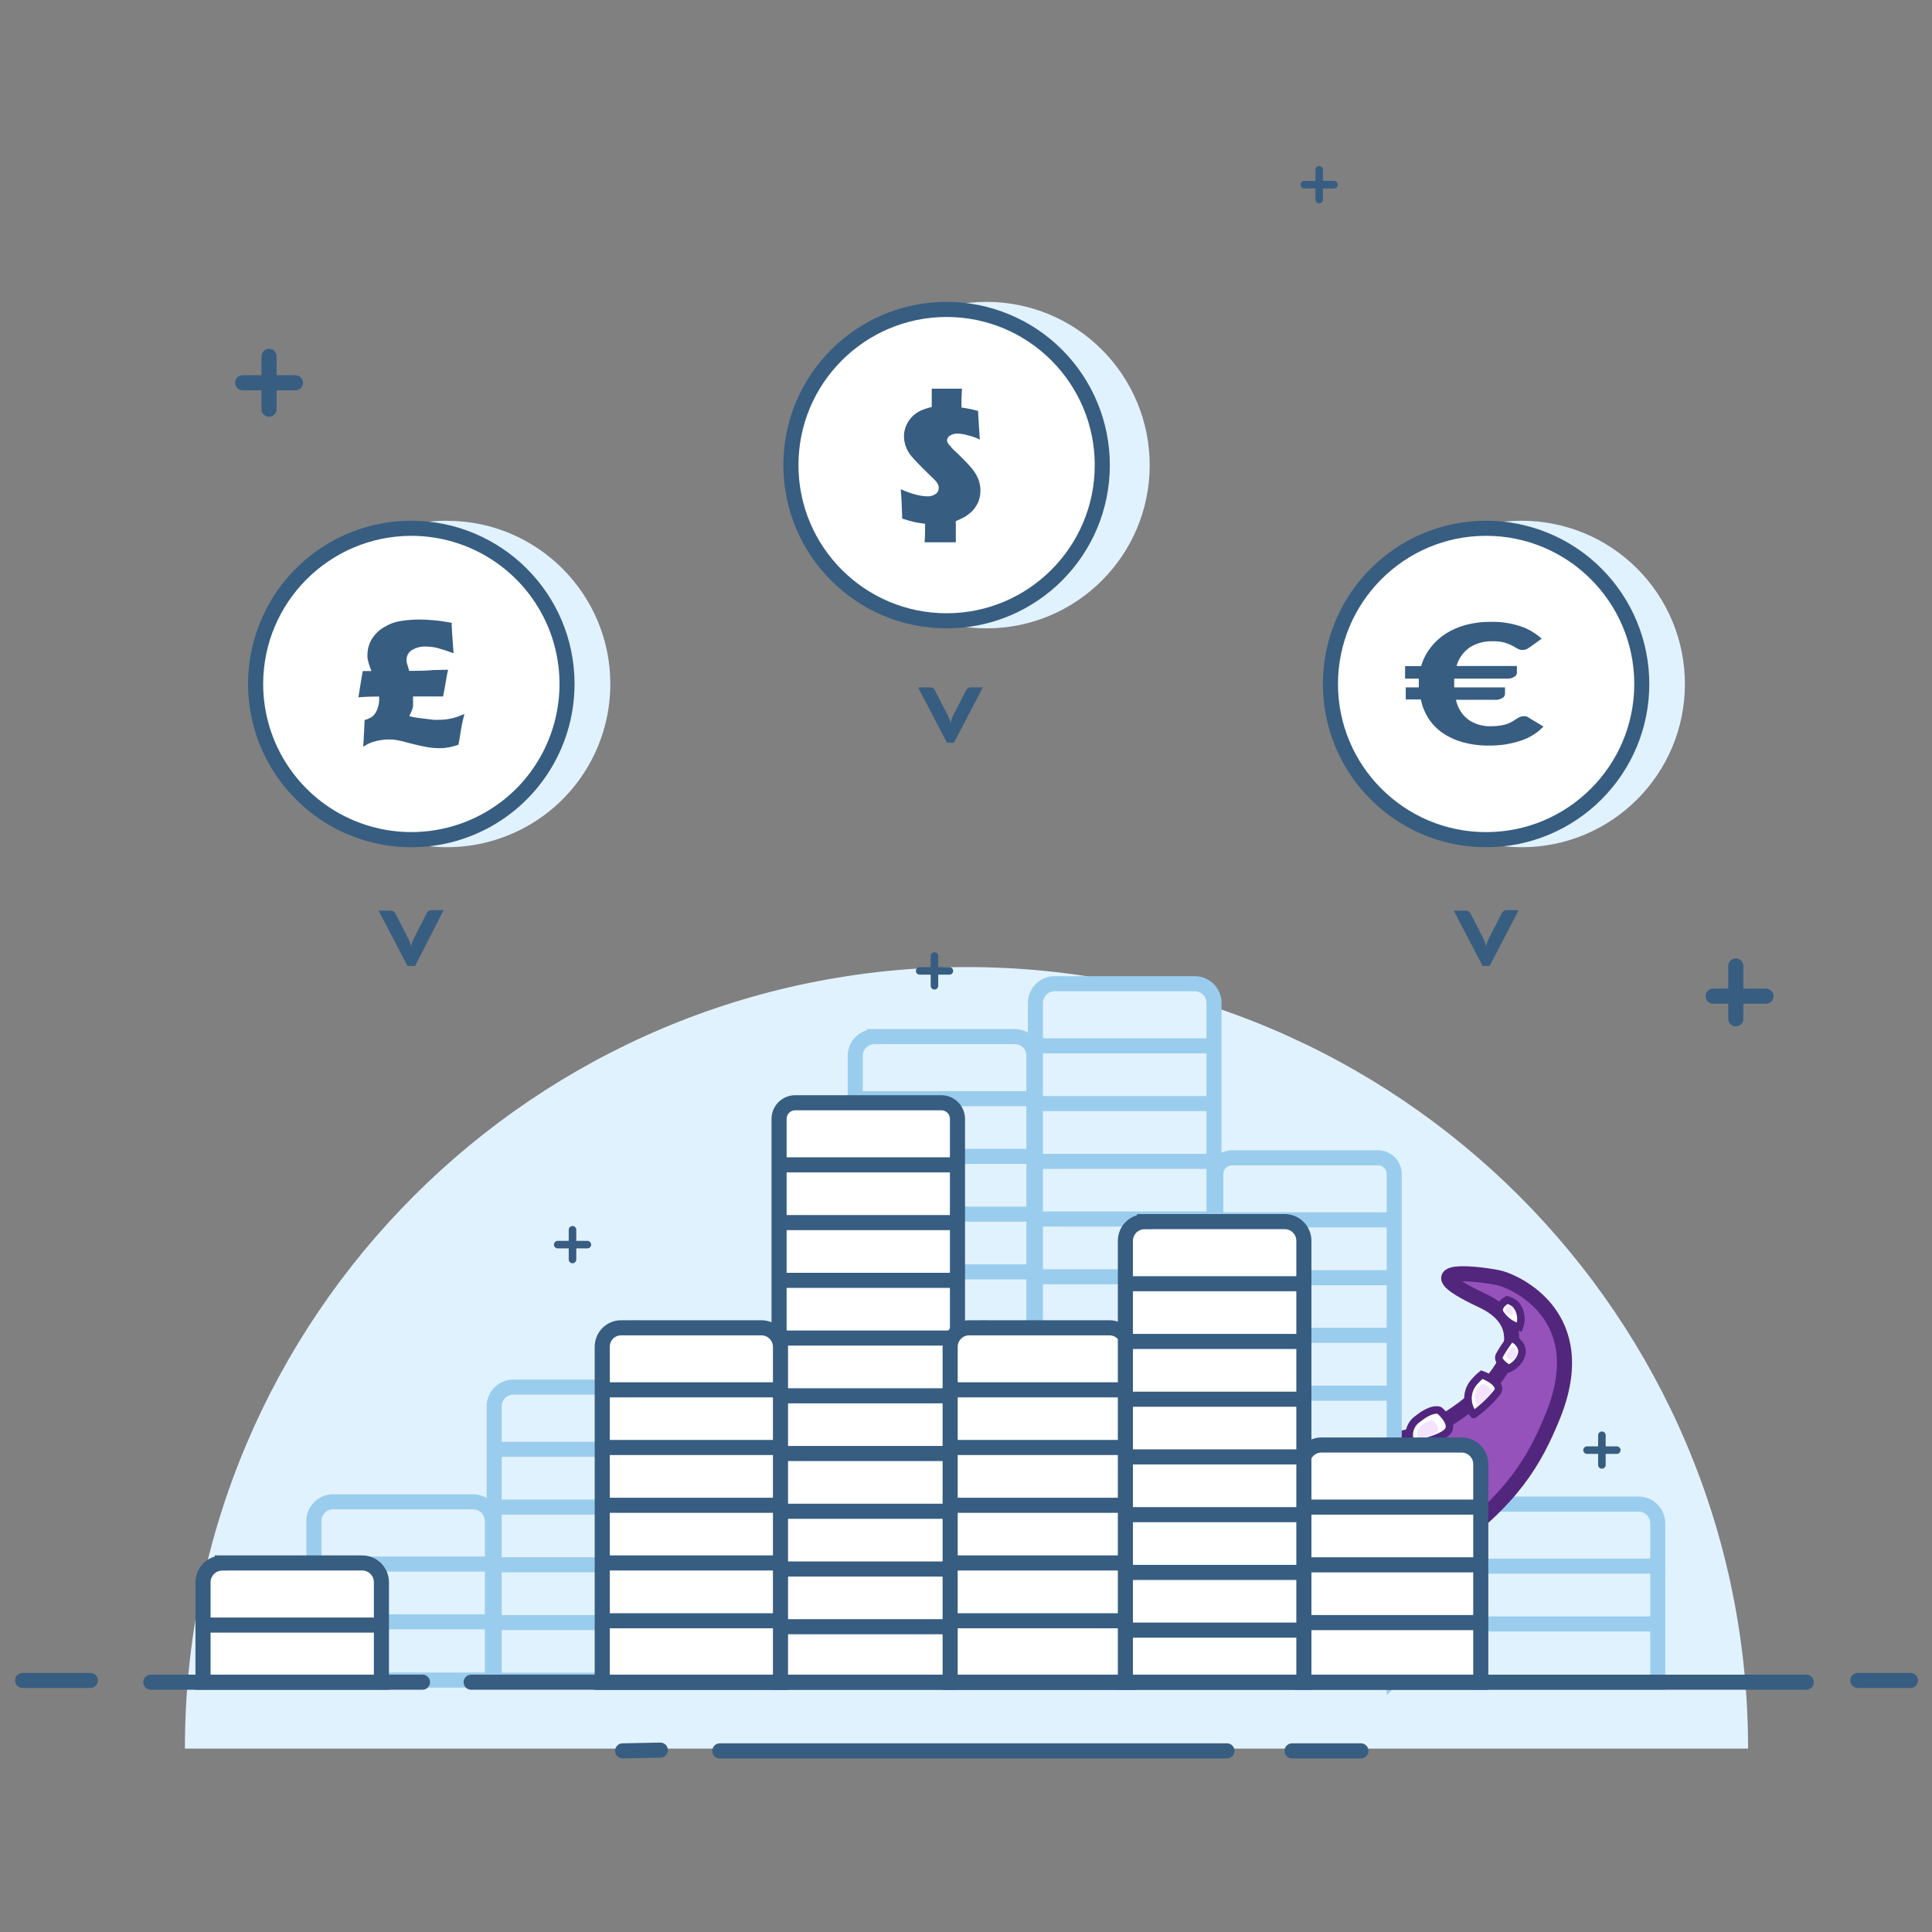 <svg xmlns="http://www.w3.org/2000/svg" width="256" height="256" xmlns:xlink="http://www.w3.org/1999/xlink">
    <rect width="100%" height="100%" fill="#808080" stroke="none"/>
    <defs>
        <path id="a" d="M74 22h43v45H74z"/>
    </defs>
    <g fill="none" fill-rule="evenodd">
        <path fill="#E1F2FF" fill-rule="nonzero" d="M24.5 231.7c0-57.2 46.38-103.56 103.57-103.56 57.2 0 103.56 46.37 103.56 103.56H24.5z"/>
        <path fill="#E1F2FF" fill-rule="nonzero" stroke="#9ACDED" stroke-width="2" d="M198.55 199.3h18.57c1.4 0 2.54 1.14 2.54 2.54v21.08H196v-21.08c0-.68.27-1.32.75-1.8s1.12-.74 1.8-.74zM195.76 207.52h23.45M195.76 215.18h23.45M44.13 199H62.7c1.4 0 2.54 1.14 2.54 2.54v21.08H41.6v-21.06c-.02-.68.25-1.33.73-1.8.47-.5 1.12-.76 1.8-.76zM41.35 207.25H64.8M41.35 214.9H64.8"/>
        <path fill="#FFF" fill-rule="nonzero" stroke="#375D81" stroke-width="2" d="M29.44 207.1H48c1.4 0 2.54 1.15 2.54 2.55v13.25H26.9v-13.26c.02-1.4 1.14-2.52 2.54-2.53zM26.66 215.33H50.1"/>
        <path fill="#FFF" fill-rule="nonzero" stroke="#375D81" stroke-width="2" d="M19.98 222.9h36" stroke-linecap="round" stroke-linejoin="round"/>
        <path stroke="#375D81" d="M75.86 162.95v3.94M77.83 164.92H73.9M212.26 190.18v3.93M214.23 192.15h-3.94" stroke-linecap="round"/>
        <path fill="#FFF" fill-rule="nonzero" stroke="#375D81" d="M123.82 126.68v3.94M125.8 128.65h-3.94" stroke-linecap="round" stroke-linejoin="round"/>
        <path fill="#FFF" fill-rule="nonzero" stroke="#375D81" stroke-width="2" d="M246.17 222.67h6.97M3 222.67h8.97M95.38 232h67.2M171.2 232h9.13M87.5 231.9l-5 .1" stroke-linecap="round" stroke-linejoin="round"/>
        <path fill="#E1F2FF" fill-rule="nonzero" stroke="#9ACDED" stroke-width="2" d="M115.86 137.35h18.57c.68 0 1.33.26 1.82.73.48.48.75 1.13.75 1.8v82.33h-23.68v-82.3c0-1.4 1.14-2.55 2.54-2.55zM113.08 145.58h23.44M113.08 153.23h23.44M113.08 160.88h23.44M113.08 168.53h23.44M113.08 176.18h23.44M113.08 183.83h23.44M113.08 191.48h23.44M113.08 199.13h23.44M113.08 206.78h23.44M113.08 214.43h23.44M113.08 222.08h23.44M139.75 130.35h18.57c1.4 0 2.54 1.14 2.54 2.54v89.3H137.2v-89.3c0-1.4 1.15-2.55 2.55-2.55zM136.97 138.58h23.44M136.97 146.23h23.44M136.97 153.88h23.44M136.97 161.53h23.44M136.97 169.18h23.44M136.97 176.83h23.44M136.97 184.48h23.44M136.97 192.13h23.44M136.97 199.78h23.44M136.97 207.43h23.44M136.97 215.08h23.44M136.97 222.73h23.44"/>
        <g transform="translate(99 136)">
            <mask id="b" fill="#fff">
                <use xlink:href="#a"/>
            </mask>
            <g mask="url(#b)">
                <path fill="#9452BA" fill-rule="nonzero" stroke="#52267D" stroke-width="2" d="M72 95.6l4.73-1.55c1.63-.54 2.76-2.02 2.86-3.73.24-4.88-1.5-8.7-2.4-12.17-1.72-6.4-3.77-9.3-6.44-14.26l-7 2.5s1.47 2.4 4.46 10.12c.93 2.4.14 13.46 1.9 18.17.3.74 1.1 1.14 1.88.9zM50.86 77.7L43 73.1l-3.48 1.3 1.83 7.87c1.06 5.34 1.73 10.75 2 16.18.02 1.1.17 2.2.45 3.28.22.78.74 1.44 1.46 1.82.7.37 1.55.44 2.32.18l4.2-1.38c2.44-.8 4.04-3.14 3.88-5.7-.56-8.03-4.8-18.96-4.8-18.96z"/>
                <path stroke="#52267D" stroke-width=".5" d="M44.3 84.8l-.66 1.14 1.17.52 1.3-1.05-.52-.54-1.12.7.08.2.3-.1"/>
                <path fill="#9452BA" fill-rule="nonzero" stroke="#52267D" stroke-width="2" d="M34.9 56.23c4.13-1.46 7.08-5.6 15.44-8.8-.06-.55-.06-1.1 0-1.63.44-3.83-.56-14.13-4-20l-2.75-4.62c-.9-1.52-1.65-3.13-2.2-4.8-.23-.68-.38-1.4-.47-2.1v-.53c-.04-.52-.04-1.04 0-1.56 0-.18.02-.35.05-.52.05-.34.1-.67.18-1 .07-.33.17-.66.28-1 .32-.97.8-1.9 1.37-2.73.2-.28.4-.55.64-.8C44.68 4.68 46.3 3.6 48.1 3l1.66-.55c2.68-.9 5.6-.67 8.12.6.3.15.6.32.9.5.52.33 1 .7 1.47 1.13.17.16.34.32.5.5l.36.37c.7.8 1.28 1.7 1.7 2.65.16.33.3.66.4 1 .22.67.17 1.4-.15 2.03-.32.62-.87 1.1-1.54 1.32L51.18 16l4.53 8.46c4.88 8.6 6.37 15 6.3 19.54 0 1-.74 4.87-.74 4.87 7.87 6.45 17 7.4 25.8 5.63 7.5-1.5 20.88-13.22 10.34-18.17-10.54-4.95.72-3.43 2.47-2.94 1.75.48 12.35 4.88 6.86 18.3-2.32 5.67-5.28 11.1-14.6 17.6-1.48 1-10.3 4.7-14.7 7.7-13.1 8.94-26.36 8.3-36.12.94-9.75-7.37-8.03-21.14-6.4-21.7z"/>
                <path fill="#9452BA" fill-rule="nonzero" stroke="#52267D" stroke-width="2" d="M39.34 39.52c-3.2-10.8-14.46-16.4-24.7-15-2.12.3-3-.12-5.17.6l-1.68.55C2.13 27.54-.93 33.63.93 39.27c.47 1.42 1.98 2.18 3.4 1.72l17.27-5.74 1.4-.46-1.4.47c4.35.36 8.32 4.44 9.6 6.9 1.7 2.92 2.4 6.3 2 9.65-.2 1.9.13 3.8.93 5.53h.1c.42.97.9 1.9 1.45 2.8 1.25-1.65 3.2-4.2 3.58-4.58.82-.85 2.67-2.8 3.48-3.7 5.17-5.78-1.58-6.2-3.4-12.35z"/>
                <path fill="#F3E3FF" fill-rule="nonzero" stroke="#52267D" d="M37.94 53.68c-.63-1.62-1.16-2.4-1.2-3.12-.2-4.22-.27-5.56-1.62-9.65-1.47-4.14-4.94-7.26-9.22-8.3-1.72.33-3.25 1.3-4.3 2.7 4.35.35 8.32 4.43 9.6 6.9 1.7 2.9 2.4 6.3 2 9.64-.2 1.9.13 3.8.93 5.53 0 0 5.25.2 3.85-3.7"/>
                <path fill="#FFF" fill-rule="nonzero" stroke="#52267D" d="M3 29.2c-.3-1.1.06-2.32.95-3.07L5.28 25s1.8 1.9.8 2.85c-.83.8-1.93 1.3-3.08 1.36zM7 26.48c-.4-1.53.4-3.12 1.87-3.7.5-.25 1.83-.65 1.83-.65s1.47 2.37.1 3.1c-1.2.6-2.48 1-3.8 1.25zM12.55 24.9s-.53-2.8 2.14-2.87c.7 0 1.4.2 2 .57 0 0 .2 2.22-.85 2.3-1.1.1-2.2.1-3.3 0zM23.93 35.7s4.64-4.95 1.85-9.77c1.6.65 3.15 1.42 4.63 2.32.34 1 1.86 5-2.8 9.5-1.18-.76-2.4-1.45-3.67-2.06z"/>
                <path fill="#F3E3FF" fill-rule="nonzero" d="M3.6 28.46c-.16-.58.03-1.2.5-1.6l.7-.58s.92 1 .4 1.47c-.43.42-1 .68-1.6.7zM8 25.54c-.2-.8.23-1.6 1-1.9.25-.1.93-.32.93-.32s.75 1.2.05 1.58c-.63.3-1.3.52-1.98.64zM13.36 24.43s-.28-1.5 1.14-1.53c.35 0 .7.1 1 .3 0 0 .1 1.18-.45 1.22-.56.05-1.13.05-1.7 0z"/>
                <path fill="#F3E3FF" fill-rule="nonzero" d="M13.37 30.9l.46-.15c1.3-.43 2.7.27 3.13 1.58.43 1.3-.27 2.7-1.57 3.13l-5.2 1.7c-.86-2.6.57-5.44 3.2-6.3l-.03.04z" opacity=".3"/>
                <path fill="#FFF" fill-rule="nonzero" stroke="#52267D" d="M12.76 32.12l.95-.32c1.05-.34 2.2.23 2.53 1.28.35 1.04-.22 2.18-1.27 2.52l-4.65 1.54c-.67-2.04.44-4.25 2.5-4.93l-.04-.08z"/>
                <circle cx="11.82" cy="35.43" r="1.09" fill="#52267D" fill-rule="nonzero" transform="rotate(-18.29 11.816 35.43)"/>
                <path fill="#52267D" fill-rule="nonzero" d="M3.84 40.3c.27-.15.48-.4.6-.7l.2-.55-.73.42-.4.25c-.1.05-.15.12-.17.2-.02.1 0 .2.04.27.05.07.12.13.2.15.1.02.2 0 .27-.04z"/>
                <path fill="#EAF3FB" fill-rule="nonzero" d="M24.92 35.48s3.58-3.8 2-8.5c1.12.3 2.18.8 3.12 1.47.23 1.28.14 2.6-.26 3.84-1.08 2.26-2.58 3.35-4.86 3.18z"/>
                <path fill="#FFF" fill-rule="nonzero" stroke="#52267D" d="M28.77 33.3c-.67 1.34-1.53 2.6-2.54 3.7"/>
                <path fill="#9452BA" fill-rule="nonzero" stroke="#52267D" stroke-width="2" d="M51.92 46l-1.6-1.6c-6.57-7.7-8.86-12.74-9.8-21.87L40 17.2c-.18-1.76-.55-3.5-1.1-5.17-1.85-5.58-7.86-8.6-13.44-6.76l-1.63.54c-5.5 1.83-8.48 7.76-6.66 13.26l.1.3c.42 1.3 1.83 2 3.14 1.58l10.32-3.4L32.1 27c3.16 25.63 6.86 35.23 15.63 30.1"/>
                <path fill="#FFF" fill-rule="nonzero" stroke="#52267D" d="M19.23 8.66c-.2-1.15.2-2.32 1.1-3.08.4-.26.88-.42 1.37-.44 0 0 1.52 1.24.53 2.18-.8.8-1.87 1.27-3 1.34zM23.18 6.7c-.46-1.72.45-3.53 2.12-4.2.43-.18.87-.33 1.32-.44 0 0 2.42 2.4.88 3.23-1.37.66-2.82 1.14-4.32 1.4zM28.93 5.5s-.45-2.77 2.17-2.77c.7 0 1.35.22 1.92.6 0 0 .14 2.2-.88 2.25-1.07.06-2.14.04-3.2-.08z"/>
                <path fill="#F3E3FF" fill-rule="nonzero" stroke="#52267D" d="M35 55.84c.38-.55.86-1.02 1.43-1.38M38.4 54.65c-4-6.3-5.23-20.42-5.74-23.83L30.6 17.16l1-.32c.63-.14 1.3-.02 1.82.34.54.36.9.92 1 1.56l2.1 11.74c.72 4 6 21.74 13.8 23.34 1.68.34 3.8-.94 4.52-1.64 2.64-2.53 2.25-6.74 1.9-10.12-.73-7-3.53-11.75-5.54-16.76L48.73 19c-.45-1.17.1-2.48 1.23-3l1.18-.4 6.4 12.24C59.4 31.3 65.26 43.54 59.7 52c-.1.15 2-.06 1.78 1.14-.94 4.75-7.3 7.55-8 9.67C50.9 71 60 83.56 60 83.56c-3.5-.24-6.93-.98-10.2-2.2C39.9 77 35.63 67.4 34.63 64.5c-1.2-3.47-1-5.94-.3-7.6"/>
                <path fill="#FFF" fill-rule="nonzero" stroke="#52267D" d="M102.32 39.87c.4-1 .23-2.16-.46-3-.33-.3-.73-.52-1.16-.63 0 0-1.6.85-.86 1.88.6.87 1.47 1.5 2.48 1.75z"/>
                <path fill="#F3E3FF" fill-rule="nonzero" d="M101.4 38.32c.12-.34.06-.72-.16-1-.12-.1-.26-.18-.4-.22 0 0-.57.3-.3.66.2.28.5.48.86.56z"/>
                <path fill="#FFF" fill-rule="nonzero" stroke="#52267D" d="M96.27 51.42c-1.06-1.3-1-3.16.14-4.38.3-.33.6-.63.94-.9 0 0 3 1.1 2 2.4-.9 1.1-1.92 2.06-3.07 2.88z"/>
                <path fill="#F3E3FF" fill-rule="nonzero" d="M96.84 50.25c-.6-.7-.56-1.76.08-2.43.16-.18.33-.35.52-.5 0 0 1.66.6 1.1 1.32-.48.6-1.06 1.15-1.7 1.6z"/>
                <path fill="#FFF" fill-rule="nonzero" stroke="#52267D" d="M101.25 41.23s2.3 1 1.05 2.95c-.33.5-.8.92-1.37 1.16 0 0-1.7-.93-1.26-1.73.46-.83 1-1.62 1.58-2.37z"/>
                <path fill="#F3E3FF" fill-rule="nonzero" d="M101.35 42.43s1 .43.47 1.3c-.15.23-.36.4-.6.5 0 0-.76-.4-.57-.76.2-.37.44-.7.7-1.04z"/>
                <path fill="#FFF" fill-rule="nonzero" stroke="#52267D" d="M88.12 55.5c-.74-1.18-.4-2.73.75-3.5 2-1.6 2.88-1.1 2.88-1.1s2 1.7 1.07 2.78c-.93 1.07-4.7 1.8-4.7 1.8z"/>
                <path fill="#F3E3FF" fill-rule="nonzero" d="M89 54.66c-.4-.6-.2-1.42.4-1.82 1.05-.83 1.5-.58 1.5-.58s1 .9.55 1.45c-.74.5-1.58.82-2.45.96z"/>
                <path fill="#FFF" fill-rule="nonzero" stroke="#52267D" d="M31.14 20.48c3.22.36 6.44-.62 8.9-2.72.2 1.72.53 5.18.53 5.18S36.27 26 31.8 24.9c-.32-2.26-.66-4.42-.66-4.42zM55.57 2C55.05.95 54 .25 52.84.17c-.7.05-1.4.18-2.07.38 0 0 .2 2 1.58 2.17 1.13.16 2.27-.1 3.22-.72zM50.82 2.6C50.24 1.17 48.67.38 47.16.78c-.4.1-.78.2-1.16.37 0 0-.44 2.95 1.07 2.72 1.3-.24 2.56-.66 3.75-1.25zM45.76 4.48s-1.3-2.52-3.4-.94c-.56.42-.97 1-1.2 1.65 0 0 1.2 1.83 2.06 1.27.9-.6 1.75-1.26 2.54-2z"/>
                <path fill="#F3E3FF" fill-rule="nonzero" d="M20 7.9c-.1-.6.12-1.23.6-1.63.2-.14.46-.22.72-.23 0 0 .8.66.28 1.16-.43.42-1 .67-1.6.7zM24 5.9c-.3-1.08.28-2.2 1.33-2.63.26-.12.54-.22.82-.3 0 0 1.52 1.52.55 2-.85.44-1.76.75-2.7.94zM29.87 4.9s-.26-1.6 1.25-1.6c.4 0 .78.13 1.1.35 0 0 .1 1.26-.5 1.3-.62.03-1.24.02-1.85-.05zM54.55 1.88c-.27-.57-.82-.95-1.45-1-.37.03-.74.1-1.1.2 0 0 .12 1.06.84 1.15.6.1 1.2-.03 1.7-.35zM49.64 2.54c-.33-.78-1.18-1.2-2-1-.22.05-.43.12-.64.2 0 0-.24 1.63.6 1.5.7-.14 1.4-.37 2.04-.7zM44.76 4.6s-.7-1.37-1.87-.5c-.3.23-.54.54-.66.9 0 0 .65 1 1.13.7.5-.32.96-.7 1.4-1.1z"/>
                <path fill="#FFF" fill-rule="nonzero" stroke="#52267D" d="M43.64 21.4c3.1-.58 6.06-1.7 8.77-3.3 1.2 2.22 2.07 3.9 2.07 3.9s-2.33 3-8.27 3.7l-2.56-4.3z"/>
                <path fill="#F3E3FF" fill-rule="nonzero" d="M54.84 12.66l-5.18 1.7c-1.3.44-2.7-.26-3.13-1.56-.43-1.3.28-2.7 1.58-3.14l.46-.15c2.63-.85 5.45.57 6.32 3.2l-.04-.04z" opacity=".3"/>
                <path fill="#FFF" fill-rule="nonzero" stroke="#52267D" d="M54.7 12.57l-4.5 1.5c-.53.17-1.1.13-1.6-.12s-.87-.7-1.05-1.2c-.3-.96.2-1.98 1.15-2.3l1.07-.35c1-.33 2.06-.25 2.98.22.93.46 1.63 1.27 1.95 2.26z"/>
                <circle cx="51.77" cy="11.19" r="1.09" fill="#52267D" fill-rule="nonzero" transform="rotate(-18.29 51.77 11.187)"/>
                <path fill="#F3E3FF" fill-rule="nonzero" d="M28.27 11.23l.45-.15c1.3-.43 2.7.28 3.14 1.58.43 1.3-.28 2.7-1.58 3.13l-5.17 1.7c-.83-2.6.58-5.4 3.17-6.27z" opacity=".3"/>
                <path fill="#FFF" fill-rule="nonzero" stroke="#52267D" d="M27.65 12.46l.95-.3c.5-.18 1.05-.14 1.53.1.47.24.83.65 1 1.16.34 1.05-.23 2.18-1.27 2.52l-4.65 1.54c-.34-1-.28-2.08.17-3.02.46-.95 1.28-1.67 2.28-2z"/>
                <circle cx="29.24" cy="14.81" r="1.09" fill="#52267D" fill-rule="nonzero" transform="rotate(-18.29 29.238 14.814)"/>
                <path fill="#52267D" fill-rule="nonzero" d="M61.4 11.65c-.3.03-.62-.04-.9-.22l-.48-.32.83-.08.5-.05c.08 0 .17 0 .24.07.06.06.1.14.12.23 0 .1-.02.18-.07.26-.06.07-.15.1-.24.12zM19.93 20c.27-.16.48-.4.6-.7l.2-.56-.73.42-.42.25c-.08.06-.14.13-.16.22-.02.1 0 .18.04.26.05.08.12.14.2.16.1.02.2 0 .27-.04z"/>
                <path fill="#EAF3FB" fill-rule="nonzero" d="M31.8 21c2.8.13 5.57-.72 7.8-2.42.2 1.23.32 2.46.37 3.7-1.27.5-2.6.88-3.94 1.12-2.37.3-3.57-.4-4.22-2.4z"/>
                <path fill="#FFF" fill-rule="nonzero" stroke="#52267D" d="M38.13 22.16c-2.1.84-4.35 1.17-6.6.94"/>
                <path fill="#EAF3FB" fill-rule="nonzero" d="M51 19.53c-1.9 1.25-4.06 2.1-6.3 2.5.55.93 1.17 1.8 1.84 2.66 0 0 4.34-2.1 4.46-5.17z"/>
                <path fill="#F3E3FF" fill-rule="nonzero" stroke="#52267D" stroke-width=".5" d="M59.73 52s-.16.22-.4.5"/>
                <path fill="#FFF" fill-rule="nonzero" stroke="#52267D" d="M51.78 20.72c-2.2 1.16-4.56 2.03-7 2.56"/>
                <path fill="#FFF" fill-rule="nonzero" stroke="#52267D" stroke-width=".5" d="M69.54 93.36c-.82-.2-1.66.23-2 1-.8 1.28-1.18 3-.63 2.94.82-.04 1.62-.26 2.34-.65.75-.4 1.5-.5 1.28-2.27-.06-.52-.46-.94-.98-1.02z"/>
                <path fill="#EAF3FB" fill-rule="nonzero" d="M69.42 93.7c-.5-.14-1.05.1-1.27.6-.5.78-.73 1.83-.4 1.82.52-.03 1-.16 1.46-.4.48-.26.95-.3.8-1.4-.04-.32-.28-.56-.58-.62z"/>
                <path fill="#FFF" fill-rule="nonzero" stroke="#52267D" stroke-width=".5" d="M70.83 92.92c.46-.22 1.5.6 1.53.94.03.35.32 1.42-.42 1.8-.55.26-2.53 1.16-3.12.86-.6-.3-.37-2.44 2-3.6z"/>
                <path fill="#EAF3FB" fill-rule="nonzero" d="M71.06 93.16c.27-.13.9.35.9.55 0 .2.2.85-.25 1.07-.43.22-1.48.7-1.83.5-.35-.17-.22-1.42 1.2-2.1z"/>
                <path fill="#FFF" fill-rule="nonzero" stroke="#52267D" stroke-width=".5" d="M72.94 92.45s-.5-.08-1.16.66c-.67.75-1.46 1.7-.9 2.43.56.74 2.76-.34 3.2-.68.46-.35.6-.96.35-1.47-.28-.57-.86-.92-1.5-.93z"/>
                <path fill="#EAF3FB" fill-rule="nonzero" d="M73.2 92.7s-.3 0-.7.38c-.4.4-.86 1-.53 1.43.33.44 1.63-.2 1.9-.4.26-.2.35-.56.2-.86-.17-.33-.5-.55-.88-.55z"/>
                <path fill="#9452BA" fill-rule="nonzero" stroke="#52267D" stroke-width="2" d="M54.58 69.22c1.74 4.52 2.96 9.2 3.65 14 1.32 8.22-.1 11.4.72 13.38.65 1.52 1.78 2.74 3.35 2.22l4.7-1.55c2.18-.73 3.66-2.77 3.67-5.07 0-2.46-.24-4.9-.74-7.3-.84-3.47-1.9-6.87-3.13-10.2M79.8 64.8c-1.06 1.94-1.25 4.23-.52 6.32.9 2.68 3.6 5.6 4.08 10.38.43 4.27-1.1 5.55.62 8.94.32.6 1.04.9 1.7.67l5.22-1.72c2.4-.8 3.9-3.2 3.5-5.72-1.08-5.9-3.17-11.54-6.2-16.7"/>
                <path stroke="#52267D" stroke-width=".5" d="M82.78 70.38l.24-.32 1.07-.1L83.2 71l-1.55-.2 1.02-1.57h.68"/>
                <path fill="#FFF" fill-rule="nonzero" stroke="#52267D" d="M60.05 96.5c-.82-.2-1.66.23-2 1-.8 1.28-1.18 3-.63 2.94.8-.04 1.6-.26 2.33-.65.75-.42 1.5-.5 1.28-2.28-.06-.52-.46-.94-.98-1.02z"/>
                <path fill="#EAF3FB" fill-rule="nonzero" d="M59.93 96.84c-.5-.14-1.05.1-1.27.6-.5.78-.73 1.83-.4 1.82.52-.03 1-.16 1.46-.4.47-.26.94-.3.8-1.4-.05-.32-.3-.56-.6-.62z"/>
                <path stroke="#52267D" stroke-width=".5" d="M62.66 80.3l-1.68 1.2.82 1.66 1.96-.5.55-1.32-1.34-.26-.86.6.82.46"/>
                <g stroke="#F3E3FF" stroke-width=".25" opacity=".3">
                    <path d="M3.78 36.54c.13.22.4.32.64.23.24-.08.4-.32.36-.57M2.76 36.88c.13.22.4.32.64.23.24-.07.4-.3.36-.56M3.44 37.22c.03.22.18.4.4.46.2.06.43-.02.57-.2.14-.17.15-.4.04-.6M23.1 29.62c.44.1.86-.16.96-.6.1-.4-.15-.84-.58-.94M23.7 30.58c.42.1.84-.16.94-.58.1-.43-.15-.86-.58-.96M52.9 38.73c.06.27.27.48.53.54.27.07.55-.02.73-.24.17-.2.2-.5.1-.75"/>
                    <path d="M51.54 39.18c.06.27.27.48.53.54.27.07.55-.02.73-.24.17-.2.2-.5.1-.75"/>
                    <path d="M52.45 39.64c.15.34.53.5.88.4.35-.13.56-.5.48-.85M46.8 88.7c.07.27.28.48.54.54.27.07.55-.02.73-.24.17-.2.2-.5.1-.75"/>
                    <path d="M45.45 89.15c.06.27.27.48.53.54.27.06.55-.03.73-.25.18-.2.22-.5.1-.75"/>
                    <path d="M46.36 89.6c.06.28.27.5.53.55.26.07.54-.02.72-.24.17-.2.2-.5.1-.74M44.66 17.33c.14.4.6.64 1 .5s.64-.6.5-1"/>
                    <path d="M44.16 18.33c.1.27.3.47.6.52.27.06.55-.03.74-.25.2-.2.25-.5.16-.77M39.45 33.74c.25.36.7.52 1.13.38.42-.14.7-.54.7-.98M38.84 35c.25.36.7.52 1.13.38.42-.14.7-.54.7-.98M18.73 15.47c.07.22.25.38.48.43.23.05.47-.03.62-.2.15-.17.2-.4.13-.63"/>
                    <path d="M18.32 16.28c.1.34.47.52.8.4.35-.1.53-.46.42-.8M96.4 57.94c.22.16.5.18.76.05.24-.13.4-.4.4-.66 0-.28-.16-.53-.4-.66"/>
                    <path d="M96.64 59c.35.18.77.06.97-.27.22-.33.13-.77-.2-1M65.3 57.48c.2.26.53.38.86.32.32-.07.58-.3.66-.62.1-.32 0-.66-.25-.88M64 58.65c.33.3.85.3 1.18 0 .33-.3.37-.82.1-1.18"/>
                    <path d="M65.26 58.7c.2.26.53.38.86.32.32-.07.58-.3.66-.62.1-.32 0-.66-.25-.88"/>
                    <path d="M64 59.88c.2.26.53.38.86.32.32-.07.58-.3.66-.62.1-.32 0-.66-.25-.88M66.48 58.75c.2.26.53.38.86.32.32-.07.58-.3.66-.62.1-.32 0-.66-.25-.88M35.9 16.62c.15.46.65.7 1.1.55.46-.15.7-.64.56-1.1M46 48.1c.1.3.35.52.65.58.3.06.63-.04.83-.27.2-.23.28-.55.18-.85M49.68 27.7c.12.34.5.53.84.4.35-.1.54-.48.42-.83M59.94 8.44c.1.22.37.33.6.25.24-.1.38-.33.34-.57M86.8 76.55c.16.28.44.45.75.46.32.02.6-.14.77-.4.17-.27.18-.6.03-.88M65.9 90.25c.24.36.7.52 1.12.38.42-.14.7-.54.7-.98M65.28 91.46c0 .43.3.8.7.93.4.1.85-.03 1.1-.38.26-.34.26-.8.02-1.16"/>
                </g>
                <path fill="#FFF" fill-rule="nonzero" stroke="#52267D" d="M61.34 96.06c.46-.22 1.5.6 1.53.94.03.35.32 1.42-.42 1.8-.55.26-2.53 1.16-3.12.86-.6-.3-.33-2.45 2-3.6z"/>
                <path fill="#EAF3FB" fill-rule="nonzero" d="M61.57 96.3c.27-.13.9.35.9.55 0 .2.2.84-.25 1.06-.44.23-1.5.7-1.84.52-.35-.18-.2-1.42 1.2-2.12z"/>
                <path fill="#FFF" fill-rule="nonzero" stroke="#52267D" d="M63.22 96s-.43-.07-1 .6c-.57.65-1.3 1.48-.8 2.13.5.65 2.45-.3 2.85-.6.4-.3.52-.85.3-1.3-.25-.5-.78-.84-1.35-.83z"/>
                <path fill="#EAF3FB" fill-rule="nonzero" d="M63.45 96.22s-.26 0-.6.35c-.36.35-.77.88-.48 1.27.3.4 1.45-.18 1.68-.36.24-.18.3-.5.18-.77-.15-.3-.45-.48-.78-.48z"/>
                <path fill="#FFF" fill-rule="nonzero" stroke="#52267D" d="M44 102.57s-.43-.07-1 .6c-.57.65-1.3 1.48-.8 2.13.5.65 2.45-.3 2.85-.6.4-.3.52-.85.3-1.3-.25-.5-.78-.84-1.35-.83z"/>
                <path fill="#EAF3FB" fill-rule="nonzero" d="M44.26 102.8s-.26 0-.6.34c-.36.35-.77.88-.48 1.27.3.4 1.45-.17 1.68-.35.24-.18.3-.5.18-.77-.15-.3-.45-.5-.78-.5z"/>
                <path fill="#FFF" fill-rule="nonzero" stroke="#52267D" d="M46.1 101.32c.45-.22 1.5.6 1.52.94.03.35.32 1.42-.42 1.8-.55.26-2.53 1.16-3.12.86-.6-.3-.37-2.44 2-3.6z"/>
                <path fill="#EAF3FB" fill-rule="nonzero" d="M46.33 101.57c.27-.13.9.35.9.55 0 .2.2.84-.25 1.06-.44.22-1.5.7-1.84.5-.35-.17-.22-1.43 1.2-2.1z"/>
                <path fill="#FFF" fill-rule="nonzero" stroke="#52267D" stroke-width=".5" d="M85.43 88.1c-.82-.2-1.66.24-2 1-.8 1.3-1.18 3-.63 2.95.8-.04 1.6-.26 2.33-.65.75-.4 1.5-.5 1.28-2.27-.05-.52-.45-.94-.97-1.02z"/>
                <path fill="#EAF3FB" fill-rule="nonzero" d="M85.3 88.45c-.5-.17-1.06.06-1.3.55-.5.8-.73 1.84-.4 1.83.52-.03 1-.16 1.46-.4.47-.26.94-.3.8-1.4-.06-.3-.27-.5-.55-.58z"/>
                <path fill="#FFF" fill-rule="nonzero" stroke="#52267D" stroke-width=".5" d="M86.72 87.67c.46-.22 1.5.6 1.53.94.03.36.32 1.43-.42 1.8-.55.27-2.53 1.17-3.12.87-.58-.3-.36-2.44 2.02-3.6z"/>
                <path fill="#EAF3FB" fill-rule="nonzero" d="M87 87.9c.27-.12.9.36.9.56 0 .2.2.84-.25 1.06-.44.22-1.5.7-1.84.5-.34-.17-.26-1.42 1.2-2.1z"/>
                <path fill="#FFF" fill-rule="nonzero" stroke="#52267D" stroke-width=".5" d="M88.6 87.62s-.43-.07-1 .6c-.57.65-1.3 1.48-.8 2.13.5.65 2.45-.3 2.85-.6.4-.3.52-.85.3-1.3-.25-.5-.78-.84-1.35-.83z"/>
                <path fill="#EAF3FB" fill-rule="nonzero" d="M88.83 87.83s-.26 0-.6.35c-.36.35-.77.88-.48 1.27.3.4 1.45-.18 1.68-.36.24-.2.3-.5.18-.78-.14-.3-.44-.5-.77-.5z"/>
                <path fill="#FFF" fill-rule="nonzero" stroke="#52267D" d="M52.58 99.68c.1-.17.26-.26.45-.25.64.08 2.28.36 2.33 1.46 0 .85-.52.77-1.43 1.1l-.7.23c-.13.05-.3 0-.4-.1-.62-.64-.74-1.62-.28-2.4l.03-.05z"/>
                <path fill="#EAF3FB" fill-rule="nonzero" d="M52.72 99.88c.06-.12.2-.2.33-.18.47.06 1.66.26 1.7 1.06 0 .62-.4.57-1 .8l-.5.17c-.1.04-.23 0-.3-.06-.47-.47-.55-1.2-.2-1.75l-.03-.04z"/>
                <path fill="#FFF" fill-rule="nonzero" stroke="#52267D" d="M49.24 100.45c-.8-.3-1.7.03-2.12.78-.9 1.2-1.42 2.85-.88 2.87.8.03 1.62-.13 2.37-.45.8-.35 1.55-.36 1.47-2.15-.03-.5-.36-.9-.83-1.05z"/>
                <path fill="#EAF3FB" fill-rule="nonzero" d="M49.1 100.78c-.5-.2-1.07.02-1.33.48-.57.75-.9 1.77-.55 1.8.5 0 1-.1 1.48-.3.5-.2 1-.2.9-1.33 0-.3-.22-.56-.5-.65z"/>
            </g>
        </g>
        <path fill="#E1F2FF" fill-rule="nonzero" stroke="#9ACDED" stroke-width="2" d="M184.75 222.2H161.1v-66.64c0-1.18.96-2.14 2.14-2.14h19.36c1.18 0 2.14.96 2.14 2.14v66.65zM160.86 161.64h23.44M160.86 169.3h23.44M160.86 176.94h23.44M160.86 184.6h23.44M160.86 192.24h23.44M160.86 199.9h23.44M160.86 207.54h23.44M160.86 215.2h23.44M160.86 222.85h23.44M68 183.8h18.6c.66 0 1.3.28 1.8.75.46.48.73 1.13.73 1.8v36.44H65.48v-36.45c0-1.4 1.13-2.53 2.52-2.54zM65.24 192.04h23.44M65.24 199.7h23.44M65.24 207.34h23.44M65.24 215h23.44M65.24 222.64h23.44"/>
        <path fill="#FFF" fill-rule="nonzero" stroke="#375D81" stroke-width="2" d="M126.87 222.9h-23.64v-74.64c0-1.18.96-2.14 2.14-2.14h19.36c1.18 0 2.14.96 2.14 2.14v74.65zM102.98 154.35h23.45M102.98 162h23.45M102.98 169.65h23.45M102.98 177.3h23.45M102.98 184.95h23.45M102.98 192.6h23.45M102.98 200.25h23.45M102.98 207.9h23.45M102.98 215.55h23.45M175.1 191.47h18.57c1.4 0 2.54 1.14 2.54 2.54v28.9h-23.64V194c0-1.4 1.14-2.53 2.54-2.53zM172.32 199.7h23.44M172.32 207.35h23.44M172.32 215h23.44"/>
        <path fill="#FFF" fill-rule="nonzero" stroke="#375D81" stroke-width="2" d="M128.43 175.94H147c1.4 0 2.54 1.14 2.54 2.54v44.44H125.9v-44.45c0-1.4 1.14-2.54 2.54-2.54zM125.65 184.16h23.44M125.65 191.8h23.44M125.65 199.46h23.44M125.65 207.1h23.44M125.65 214.76h23.44"/>
        <path fill="#FFF" fill-rule="nonzero" stroke="#375D81" stroke-width="2" d="M151.66 161.87h18.57c1.4 0 2.54 1.14 2.54 2.54v58.5h-23.65v-58.5c0-1.4 1.14-2.53 2.54-2.53zM148.87 170.1h23.45M148.87 177.75h23.45M148.87 185.4h23.45M148.87 193.05h23.45M148.87 200.7h23.45M148.87 208.35h23.45M148.87 216h23.45M82.32 175.94h18.57c1.4 0 2.53 1.14 2.53 2.54v44.44H79.8v-44.45c0-.67.26-1.32.73-1.8.48-.47 1.13-.74 1.8-.74zM79.54 184.16h23.44M79.54 191.8h23.44M79.54 199.46h23.44M79.54 207.1h23.44M79.54 214.76h23.44"/>
        <path fill="#E1F2FF" fill-rule="nonzero" d="M59.23 69c-8.75 0-16.64 5.27-19.98 13.35-3.35 8.1-1.5 17.4 4.7 23.58 6.18 6.18 15.48 8.03 23.56 4.68 8.1-3.34 13.36-11.23 13.36-19.98 0-11.94-9.7-21.62-21.63-21.62z"/>
        <path fill="#FFF" fill-rule="nonzero" d="M54.5 111.25c-8.33 0-15.86-5.02-19.06-12.73-3.2-7.7-1.43-16.58 4.47-22.48 5.9-5.9 14.78-7.67 22.5-4.48 7.7 3.2 12.73 10.72 12.73 19.06 0 11.4-9.23 20.6-20.62 20.63z"/>
        <path fill="#375D81" fill-rule="nonzero" d="M54.5 71c7.95 0 15.1 4.78 18.15 12.12 3.03 7.34 1.35 15.78-4.26 21.4-5.63 5.6-14.07 7.28-21.4 4.24-7.34-3.04-12.12-10.2-12.12-18.14.02-10.83 8.8-19.6 19.63-19.62zm0-2c-8.74 0-16.63 5.26-19.98 13.35-3.35 8.08-1.5 17.4 4.7 23.57 6.17 6.2 15.48 8.04 23.56 4.7 8.1-3.36 13.35-11.25 13.35-20 0-11.94-9.68-21.6-21.62-21.62z"/>
        <path fill="#375D81" fill-rule="nonzero" d="M61.2 96.1c-.1.43-.17.88-.24 1.35-.07.47-.14.88-.22 1.24-.43.14-.87.26-1.32.35-.37.06-.75.1-1.13.1-.68 0-1.35-.07-2-.2-.68-.13-1.36-.3-2.07-.48-.7-.2-1.22-.32-1.55-.38-.35-.07-.7-.1-1.05-.1-.37 0-.74.02-1.1.08-.35.05-.68.12-1 .22-.25.07-.48.16-.7.26l-.7.4.07-.9c0-.32.02-.7.06-1.13l.06-1.5c.28-.07.55-.18.8-.32.23-.12.4-.3.56-.5.18-.26.32-.54.4-.84.1-.32.17-.66.17-1v-.46c-1 0-1.9.04-2.75.1l.3-1.84c.1-.65.2-1.2.28-1.63h1.14l-.17-.48-.2-.57c0-.17-.07-.3-.1-.4l-.05-.35v-.38c0-.7.2-1.4.54-2 .4-.66.94-1.2 1.6-1.6.68-.43 1.44-.72 2.24-.85.84-.13 1.7-.2 2.55-.2.62 0 1.24.04 1.85.1.6.04 1.4.16 2.38.33 0 .57.08 1.92.25 4.05-.68-.27-1.38-.5-2.1-.7-.5-.13-1.04-.2-1.58-.2-.65-.03-1.3.14-1.85.48-.44.27-.7.75-.7 1.27 0 .15 0 .3.04.44l.17.55c.05.16.1.32.13.48h.58c.96 0 1.82-.03 2.58-.1l2-.05c-.1.43-.2.96-.3 1.6-.1.62-.23 1.27-.36 1.94H54.73v1.3l-.07.33-.13.33-.3.66c.42.1.75.16 1 .2l.6.08 1 .12.65.08h.65c.62 0 1.25-.07 1.85-.22.54-.14 1.06-.33 1.56-.57-.15.57-.26 1.07-.35 1.5z"/>
        <path fill="#E1F2FF" fill-rule="nonzero" d="M130.72 40c-11.95 0-21.63 9.68-21.63 21.63s9.67 21.63 21.62 21.63c11.95 0 21.63-9.68 21.63-21.63 0-5.74-2.28-11.24-6.34-15.3-4.04-4.05-9.54-6.33-15.28-6.33z"/>
        <path fill="#FFF" fill-rule="nonzero" d="M125.43 82.25c-8.34 0-15.87-5.03-19.06-12.74-3.2-7.7-1.43-16.57 4.48-22.47 5.9-5.9 14.77-7.66 22.48-4.47 7.7 3.2 12.73 10.73 12.73 19.07-.02 11.4-9.24 20.6-20.63 20.62z"/>
        <path fill="#375D81" fill-rule="nonzero" d="M125.43 42c10.84 0 19.63 8.8 19.63 19.63 0 10.84-8.8 19.63-19.63 19.63-10.84 0-19.63-8.8-19.63-19.63 0-10.84 8.8-19.62 19.63-19.63zm0-2c-11.95 0-21.63 9.68-21.63 21.63s9.68 21.63 21.63 21.63 21.63-9.68 21.63-21.63c0-5.74-2.28-11.24-6.34-15.3-4.05-4.05-9.55-6.33-15.3-6.33z"/>
        <path fill="#375D81" fill-rule="nonzero" d="M125.83 59c.2.25.4.5.63.7.76.7 1.5 1.43 2.17 2.2.42.47.76 1 1 1.58.18.47.28.97.28 1.47 0 .38-.04.76-.14 1.13-.1.36-.25.7-.45 1-.18.3-.4.56-.67.8-.24.2-.5.42-.8.6-.38.2-.78.4-1.2.57v2.81h-4.13c.04-.53.06-1.2.06-2v-.46c-.6-.07-1.12-.16-1.53-.25-.4-.1-.9-.24-1.5-.43-.06-1.9-.12-3.2-.2-3.9.65.3 1.32.54 2 .72.53.14 1.07.22 1.6.23.37 0 .7-.1 1-.3.28-.16.44-.47.43-.8v-.24c-.02-.08-.05-.16-.1-.24-.04-.1-.1-.2-.17-.3-.08-.1-.15-.2-.23-.27l-.72-.7c-1.2-1.17-2-2-2.4-2.48-.32-.38-.56-.8-.73-1.26-.16-.45-.25-.9-.25-1.37 0-.34.05-.68.15-1 .1-.35.25-.7.45-1 .2-.3.44-.57.7-.8.28-.25.6-.45.92-.6.46-.2.96-.36 1.46-.48v-2.43h4L127.4 53v1c.75.1 1.48.25 2.2.45.06 1.22.14 2.48.23 3.8-.54-.27-1.1-.47-1.7-.6-.4-.12-.84-.18-1.27-.2-.35 0-.7.08-1 .28-.23.15-.38.4-.38.68.06.24.18.44.35.6z"/>
        <path fill="#E1F2FF" fill-rule="nonzero" d="M201.63 69C189.68 69 180 78.68 180 90.63s9.68 21.63 21.63 21.63 21.63-9.68 21.63-21.63c0-5.74-2.28-11.24-6.34-15.3-4.05-4.05-9.55-6.33-15.3-6.33z"/>
        <path fill="#FFF" fill-rule="nonzero" d="M196.92 111.25c-11.4 0-20.63-9.24-20.63-20.63 0-11.4 9.23-20.63 20.62-20.63 11.4 0 20.63 9.23 20.63 20.62 0 11.4-9.24 20.62-20.63 20.63z"/>
        <path fill="#375D81" fill-rule="nonzero" d="M196.92 71c10.84 0 19.63 8.8 19.63 19.63 0 10.84-8.8 19.63-19.63 19.63-10.84 0-19.63-8.8-19.63-19.63C177.3 79.8 186.07 71 196.9 71zm0-2c-11.95 0-21.63 9.68-21.63 21.63s9.67 21.63 21.62 21.63c11.95 0 21.63-9.68 21.63-21.63 0-5.74-2.28-11.24-6.34-15.3-4.04-4.05-9.54-6.33-15.28-6.33z"/>
        <path fill="#375D81" fill-rule="nonzero" d="M186.2 88.26h2.1c.27-.88.68-1.7 1.24-2.42.55-.73 1.23-1.36 2-1.86.84-.53 1.75-.93 2.7-1.18 1.08-.28 2.18-.42 3.28-.4 1.36-.04 2.7.17 4 .6 1.02.35 1.96.9 2.76 1.63l-1.62 1.16-.38.23c-.4.16-.84.14-1.2-.07l-.7-.4c-.32-.17-.65-.3-1-.4-.54-.14-1.1-.2-1.64-.18-1.06-.03-2.1.25-3 .82-.85.6-1.47 1.46-1.74 2.46h8v.92c-.02.22-.15.4-.34.5-.27.18-.6.27-.92.25h-7.05v1.16h6.73v.9c-.02.22-.15.4-.34.5-.28.18-.6.26-.9.25h-5.26c.22 1.05.8 2 1.66 2.64.88.6 1.93.9 3 .86.43 0 .86-.03 1.28-.1.32-.05.63-.13.93-.24.24-.08.46-.2.66-.32l.5-.32c.13-.1.27-.17.42-.24.15-.07.3-.1.47-.1.12-.02.24-.02.36 0 .12.03.23.1.32.16l2 1.2c-.83.86-1.86 1.5-3 1.87-1.35.45-2.77.67-4.2.65-1.17.02-2.35-.13-3.5-.44-.95-.26-1.86-.68-2.68-1.24-.74-.52-1.38-1.17-1.87-1.93-.48-.76-.82-1.6-1-2.5h-2v-1.6H188v-.48-.34-.34h-1.82v-1.68zM126.4 98.42h-.92l-3.83-7.33h1.63c.12 0 .24.02.34.08.12.07.2.18.26.3l1.73 3.37c.16.32.27.65.34 1 .07-.35.18-.68.33-1L128 91.5c.06-.14.15-.24.26-.32.1-.06.22-.1.34-.1h1.63l-3.83 7.34zM197.38 128h-.92l-3.83-7.33h1.63c.12 0 .24.03.34.1.12.06.2.17.26.3l1.73 3.36c.14.32.25.65.32 1 .07-.35.18-.68.33-1L199 121c.06-.13.15-.23.26-.3.1-.07.22-.1.34-.1h1.63l-3.85 7.4zM55 128h-1l-3.83-7.33h1.63c.12 0 .24.03.34.1.12.06.2.17.26.3l1.73 3.36c.15.32.26.65.33 1 .07-.35.18-.68.33-1l1.76-3.43c.06-.13.15-.23.26-.3.1-.07.22-.1.34-.1h1.63L55 128z"/>
        <path fill="#FFF" fill-rule="nonzero" stroke="#375D81" stroke-width="2" d="M62.43 222.9h176.9" stroke-linecap="round" stroke-linejoin="round"/>
        <path stroke="#375D81" stroke-width="2" d="M35.65 47.22v7M39.15 50.72h-7" stroke-linecap="round" stroke-linejoin="round"/>
        <path stroke="#375D81" d="M174.8 22.5v3.94M176.76 24.47h-3.93" stroke-linecap="round"/>
        <path stroke="#375D81" stroke-width="2" d="M230 128v7M234 132h-7" stroke-linecap="round" stroke-linejoin="round"/>
    </g>
</svg>